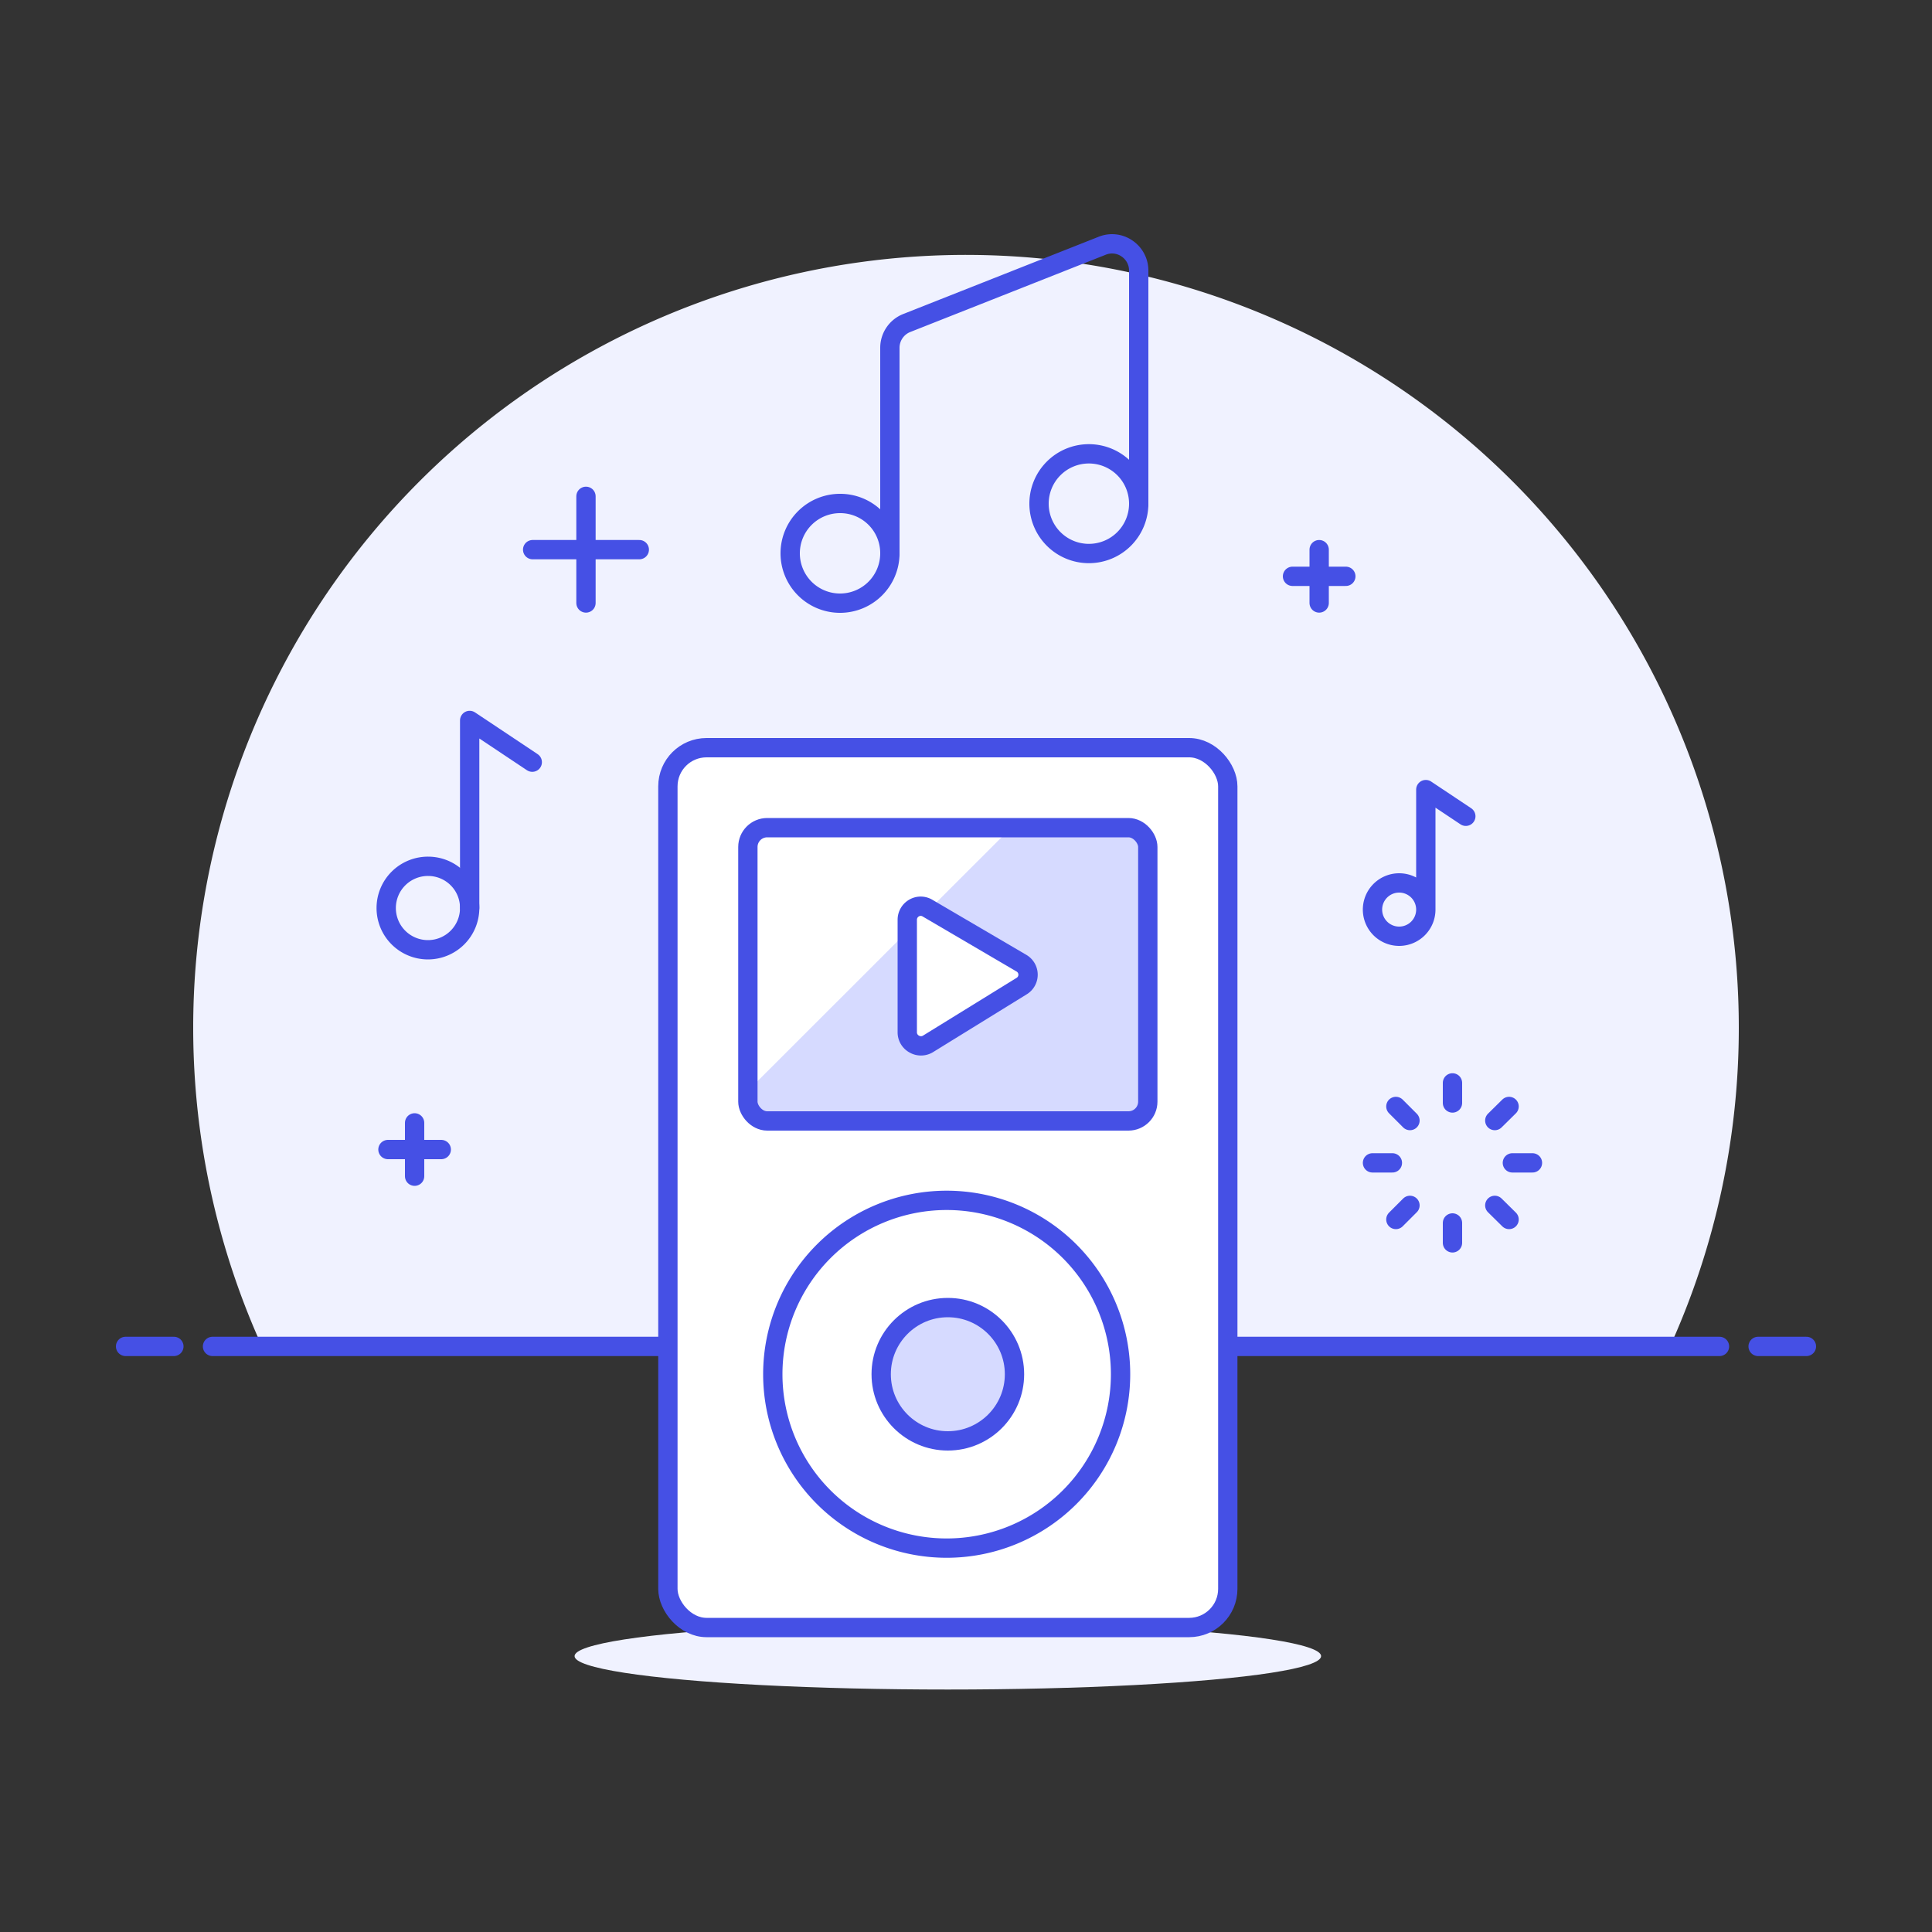 <svg id="Layer_1" data-name="Layer 1" xmlns="http://www.w3.org/2000/svg" width="400" height="400" viewBox="0 0 100 100"><rect x="0" y="0" width="100" height="100" fill="#333333" stroke="none"/><defs><style>.cls-1{fill:#f0f2ff}.cls-2{fill:none;stroke:#4550e5;stroke-linecap:round;stroke-linejoin:round}.cls-3{fill:#fff}.cls-4{fill:#d6daff}</style></defs><title>ipod</title><path class="cls-1" d="M90 53.19a40 40 0 1 0-76.44 16.5h72.88A39.92 39.92 0 0 0 90 53.19z"/><path class="cls-2" d="M11 69.69h78m-82.5 0H9m82 0h2.5"/><ellipse class="cls-1" cx="49.06" cy="85.72" rx="19.32" ry="1.73"/><rect class="cls-3" x="34.57" y="38.7" width="28.98" height="45.54" rx="2" ry="2"/><path class="cls-3" d="M58 71.13a9 9 0 1 1-9-9 9 9 0 0 1 9 9z"/><circle class="cls-4" cx="49.06" cy="71.13" r="3.45"/><rect class="cls-2" x="34.57" y="38.7" width="28.98" height="45.54" rx="2" ry="2"/><path class="cls-2" d="M58 71.13a9 9 0 1 1-9-9 9 9 0 0 1 9 9z"/><circle class="cls-2" cx="49.06" cy="71.13" r="3.45"/><rect class="cls-4" x="38.71" y="42.84" width="20.7" height="15.18" rx="1" ry="1"/><path class="cls-3" d="M38.71 56.46l13.63-13.62H39.86A1.15 1.15 0 0 0 38.71 44z"/><path class="cls-3" d="M48 47a.68.68 0 0 0-.69 0 .7.7 0 0 0-.35.6v5.84a.69.69 0 0 0 .36.6.7.7 0 0 0 .7 0l4.86-3a.69.69 0 0 0 0-1.18z"/><rect class="cls-2" x="38.71" y="42.84" width="20.7" height="15.18" rx="1" ry="1"/><path class="cls-2" d="M48 47a.68.68 0 0 0-.69 0 .7.7 0 0 0-.35.6v5.84a.69.69 0 0 0 .36.6.7.7 0 0 0 .7 0l4.86-3a.69.69 0 0 0 0-1.18z"/><g id="_Group_" data-name="&lt;Group&gt;"><path class="cls-2" d="M46.06 28.64a2.58 2.58 0 1 1-2.58-2.58 2.57 2.57 0 0 1 2.58 2.58zm12.88-2.58a2.58 2.58 0 1 1-2.58-2.57 2.58 2.58 0 0 1 2.58 2.57z"/><path class="cls-2" d="M46.06 28.64V18a1.38 1.38 0 0 1 .87-1.28l10.12-4a1.36 1.36 0 0 1 1.28.14 1.38 1.38 0 0 1 .61 1.14v12.06"/></g><g id="_Group_2" data-name="&lt;Group&gt;"><path class="cls-2" d="M24.31 47a2.16 2.16 0 1 1-2.15-2.16A2.15 2.15 0 0 1 24.31 47z"/><path class="cls-2" d="M24.31 47v-9.71l3.24 2.16"/></g><path class="cls-2" d="M73.8 47.08a1.38 1.38 0 1 1-1.38-1.38 1.38 1.38 0 0 1 1.38 1.38zm0 0v-6.21l2.07 1.38" id="_Group_3" data-name="&lt;Group&gt;"/><path class="cls-2" d="M75.18 57.09v-1.04M77.37 58l.74-.73m.17 2.92h1.04m-1.95 2.2l.74.73m-2.93.18v1.03m-2.2-1.94l-.73.73m-.18-2.93h-1.03M72.98 58l-.73-.73m-3.97-26.06v-2.76m-1.38 1.38h2.76m-39.33 1.38v-5.52m-2.76 2.76h5.52M21.46 60.88v-2.76m-1.38 1.38h2.76"/></svg>